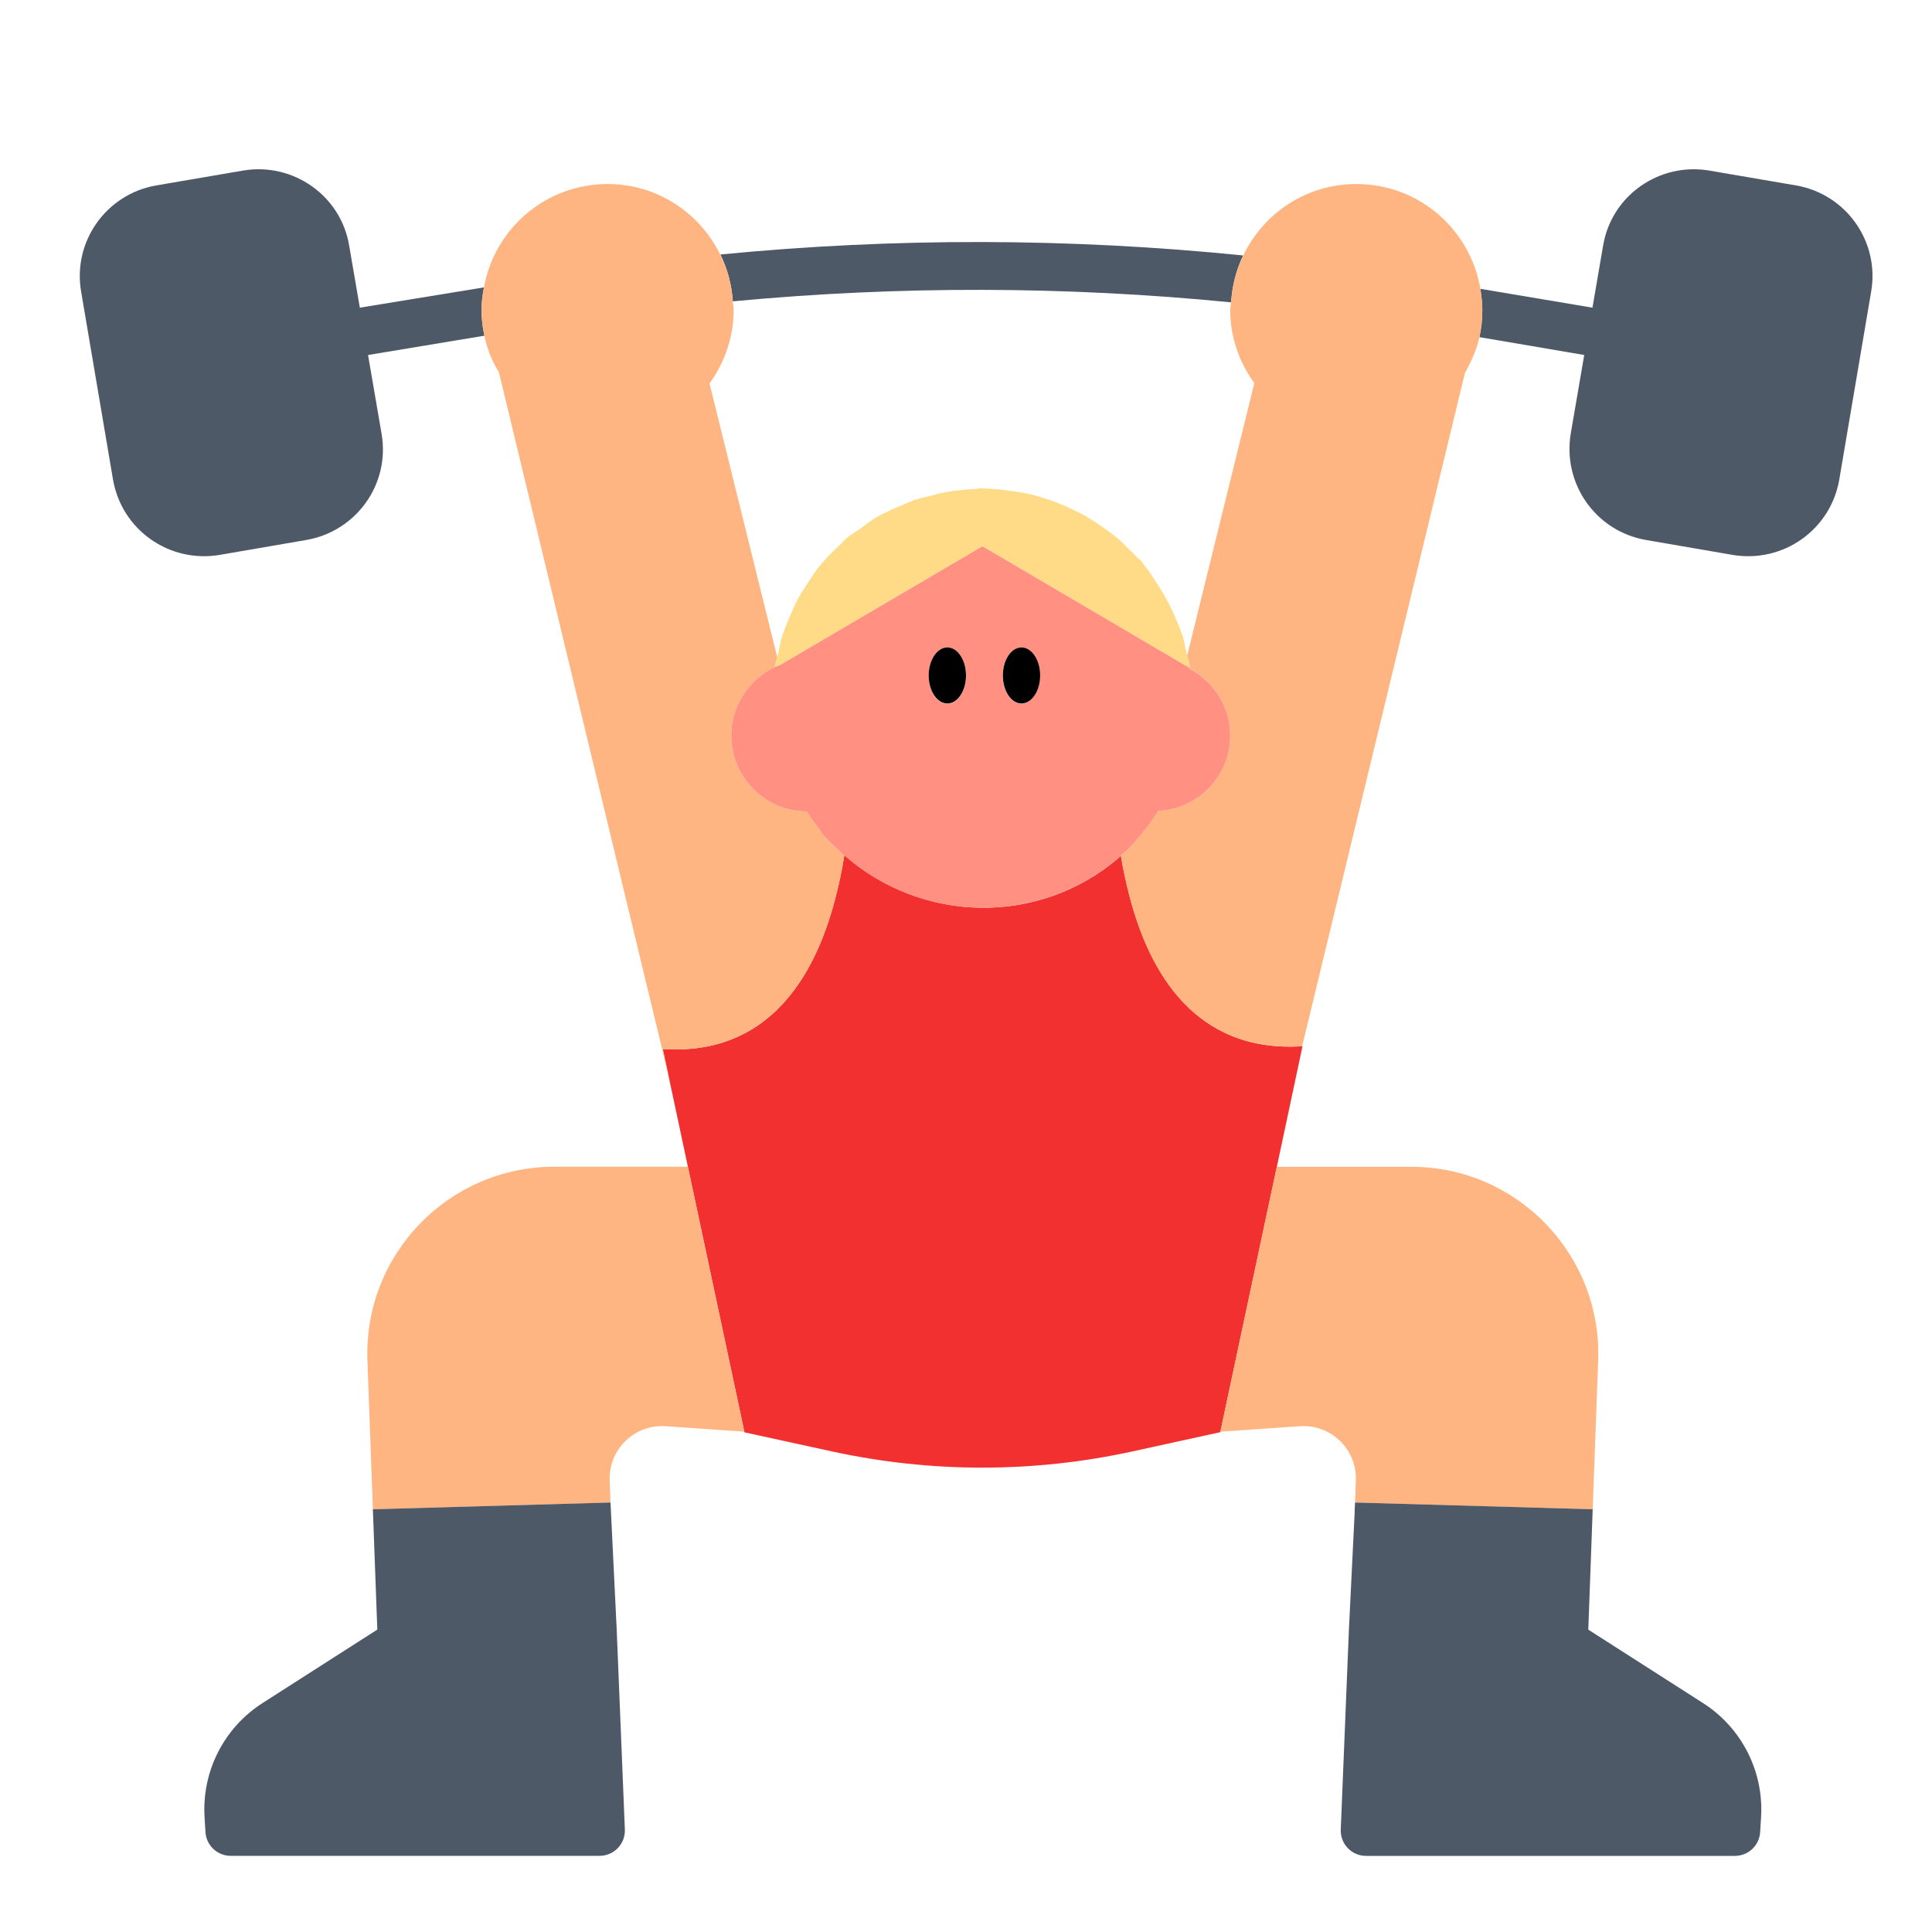 <?xml version="1.0" encoding="UTF-8"?><svg id="Layer_1" xmlns="http://www.w3.org/2000/svg" viewBox="0 0 40 40"><g><g><path d="M25.489,6.26c.021-.347,.106-.673,.249-.971-3.601-.364-7.22-.371-10.823-.02,.146,.297,.234,.623,.258,.97,3.434-.324,6.883-.317,10.317,.021Z" style="fill:#4e5968;"/><path d="M7.9,8.98c.18,1.04-.52,2.02-1.56,2.2l-1.8,.31c-1.04,.17-2.02-.52-2.2-1.56l-.66-3.89c-.18-1.04,.52-2.02,1.55-2.2l1.81-.31c1.03-.17,2.02,.52,2.19,1.56l.22,1.28,2.57-.42c-.03,.15-.05,.3-.05,.47,0,.18,.02,.36,.06,.53l-2.41,.4,.28,1.63Z" style="fill:#4e5968;"/><path d="M38.74,6.04l-.66,3.89c-.18,1.04-1.16,1.73-2.2,1.56l-1.8-.31c-1.04-.18-1.73-1.16-1.56-2.2l.28-1.63-2.17-.37c.04-.18,.06-.37,.06-.56,0-.15-.02-.3-.04-.44l2.32,.39,.22-1.28c.17-1.04,1.16-1.73,2.19-1.56l1.81,.31c1.03,.18,1.73,1.16,1.55,2.2Z" style="fill:#4e5968;"/></g><path d="M23.381,18.536c-.072-.279-.133-.557-.175-.822-.017,.015-.029,.034-.047,.049-1.665,1.419-4.082,1.347-5.678-.058-.045,.294-.111,.604-.193,.916-.418,1.597-1.374,3.24-3.565,3.098l.143,.671,.376,1.765,1.169,5.485,.003,.015,1.81,.395c2.053,.448,4.178,.448,6.231-.002l1.809-.396,.011-.049,1.161-5.448,.531-2.494h-.002c-2.216,.142-3.17-1.525-3.583-3.125Z" style="fill:#f23030;"/><g><path d="M11.477,24.156c-2.194,0-3.95,1.821-3.87,4.014l.179,4.871-.066-1.792,4.92-.14,0,.002-.017-.461c-.024-.644,.516-1.167,1.159-1.122l1.627,.113-1.169-5.485h-2.765Z" style="fill:#ffb582;"/><path d="M25.275,29.641l1.637-.113c.643-.045,1.183,.478,1.159,1.122l-.023,.637,.009-.178,4.918,.14,.113-3.078c.081-2.193-1.675-4.014-3.87-4.014h-2.783l-1.161,5.448,.001,.038Z" style="fill:#ffb582;"/><g><path d="M17.48,17.71c-.04,.29-.11,.6-.19,.91-.42,1.6-1.38,3.24-3.57,3.1l.15,.67-3.54-14.68c-.14-.23-.25-.49-.3-.76-.04-.17-.06-.35-.06-.53,0-.17,.02-.32,.05-.47,.22-1.22,1.28-2.14,2.56-2.14,1.03,0,1.91,.6,2.33,1.46,.15,.3,.24,.62,.26,.97,.01,.06,.02,.11,.02,.18,0,.56-.19,1.09-.5,1.52l1.4,5.66c-.01,.07-.04,.14-.05,.21-.53,.26-.9,.79-.9,1.42,0,.86,.7,1.57,1.56,1.57,.08,.12,.16,.24,.25,.35,.03,.04,.05,.09,.08,.12,.14,.17,.3,.3,.45,.44Z" style="fill:#ffb582;"/><path d="M30.69,6.42c0,.19-.02,.38-.06,.56-.06,.27-.17,.51-.3,.74l-3.37,13.94c-2.21,.14-3.17-1.52-3.58-3.12-.07-.28-.13-.56-.17-.83,.18-.15,.34-.33,.48-.51,.11-.13,.2-.27,.29-.41,.83-.04,1.49-.72,1.49-1.56,0-.6-.34-1.12-.84-1.38v-.02l.01,.01c-.01-.09-.04-.18-.06-.27l1.39-5.64c-.31-.42-.5-.95-.5-1.51,0-.06,.02-.11,.02-.16,.02-.35,.11-.67,.25-.97,.42-.88,1.31-1.48,2.34-1.48,1.3,0,2.36,.94,2.57,2.17,.02,.14,.04,.29,.04,.44Z" style="fill:#ffb582;"/></g></g><path d="M24.64,13.84l-.01-.01-4.29-2.52-4.19,2.46c-.04,.01-.07,.03-.11,.04,.01-.07,.04-.14,.05-.21,.01-.02,.01-.04,.02-.06,.02-.12,.05-.24,.08-.36,.05-.14,.1-.28,.16-.41,.05-.12,.1-.24,.16-.35,.06-.12,.14-.24,.22-.36,.08-.11,.14-.22,.22-.32,.13-.16,.28-.31,.43-.45,.05-.04,.09-.1,.14-.14,.09-.08,.18-.13,.27-.19,.12-.09,.24-.18,.37-.26,.12-.07,.25-.12,.37-.18,.13-.05,.25-.11,.38-.16,.12-.04,.25-.07,.38-.1,.13-.04,.27-.07,.41-.09,.13-.02,.26-.03,.38-.04,.09,0,.17-.02,.26-.02,.06,0,.12,.01,.18,.01,.13,.01,.25,.02,.38,.04,.14,.02,.28,.04,.42,.07,.13,.03,.25,.07,.38,.11,.12,.04,.24,.09,.36,.14,.13,.06,.26,.12,.39,.19,.1,.06,.2,.12,.3,.19,.12,.08,.25,.17,.37,.27,.1,.08,.18,.17,.27,.26,.05,.04,.09,.08,.13,.13,.05,.04,.09,.08,.13,.12,.01,.02,.02,.04,.04,.06,.11,.13,.2,.28,.29,.42,.11,.17,.21,.35,.3,.54,.06,.15,.13,.29,.18,.44,.05,.12,.07,.26,.1,.39,0,.02,.01,.05,.02,.08,.02,.09,.05,.18,.06,.27Z" style="fill:#ffdb87;"/><path d="M24.63,13.85v-.02l-4.29-2.52-4.19,2.46c-.04,.01-.07,.03-.11,.04-.53,.26-.9,.79-.9,1.42,0,.86,.7,1.57,1.56,1.57,.08,.12,.16,.24,.25,.35,.03,.04,.05,.09,.08,.12,.14,.17,.3,.3,.45,.44,1.6,1.4,4.01,1.47,5.68,.05,.02-.01,.03-.03,.05-.05,.18-.15,.34-.33,.48-.51,.11-.13,.2-.27,.29-.41,.83-.04,1.49-.72,1.49-1.56,0-.6-.34-1.12-.84-1.38Zm-5.02,.72c-.21,0-.38-.26-.38-.58,0-.33,.17-.58,.38-.58,.22,0,.39,.25,.39,.58,0,.32-.17,.58-.39,.58Zm1.54,0c-.21,0-.39-.26-.39-.58,0-.33,.18-.58,.39-.58,.21,0,.38,.25,.38,.58,0,.32-.17,.58-.38,.58Z" style="fill:#ff9082;"/><g><path d="M7.72,31.248l.066,1.792,.026,.699-2.364,1.513c-.807,.51-1.271,1.418-1.213,2.371l.019,.309c.017,.276,.246,.491,.522,.491h7.638c.297,0,.535-.247,.523-.545l-.169-4.143-.128-2.625-0-.002-4.92,.14Z" style="fill:#4e5968;"/><path d="M28.048,31.287l-.12,2.449-.169,4.143c-.012,.297,.225,.545,.523,.545h7.638c.276,0,.505-.215,.522-.491l.019-.309c.059-.952-.406-1.861-1.213-2.371l-2.364-1.513,.091-2.492-.002-0-4.918-.14-.009,.178Z" style="fill:#4e5968;"/></g><g><path d="M19.614,14.565c.213,0,.386-.26,.386-.58,0-.32-.173-.58-.386-.58-.213,0-.386,.26-.386,.58,0,.32,.173,.58,.386,.58Z"/><path d="M21.149,14.565c.213,0,.386-.26,.386-.58,0-.32-.173-.58-.386-.58-.213,0-.386,.26-.386,.58,0,.32,.173,.58,.386,.58Z"/></g></g><rect width="40" height="40" style="fill:none;"/></svg>